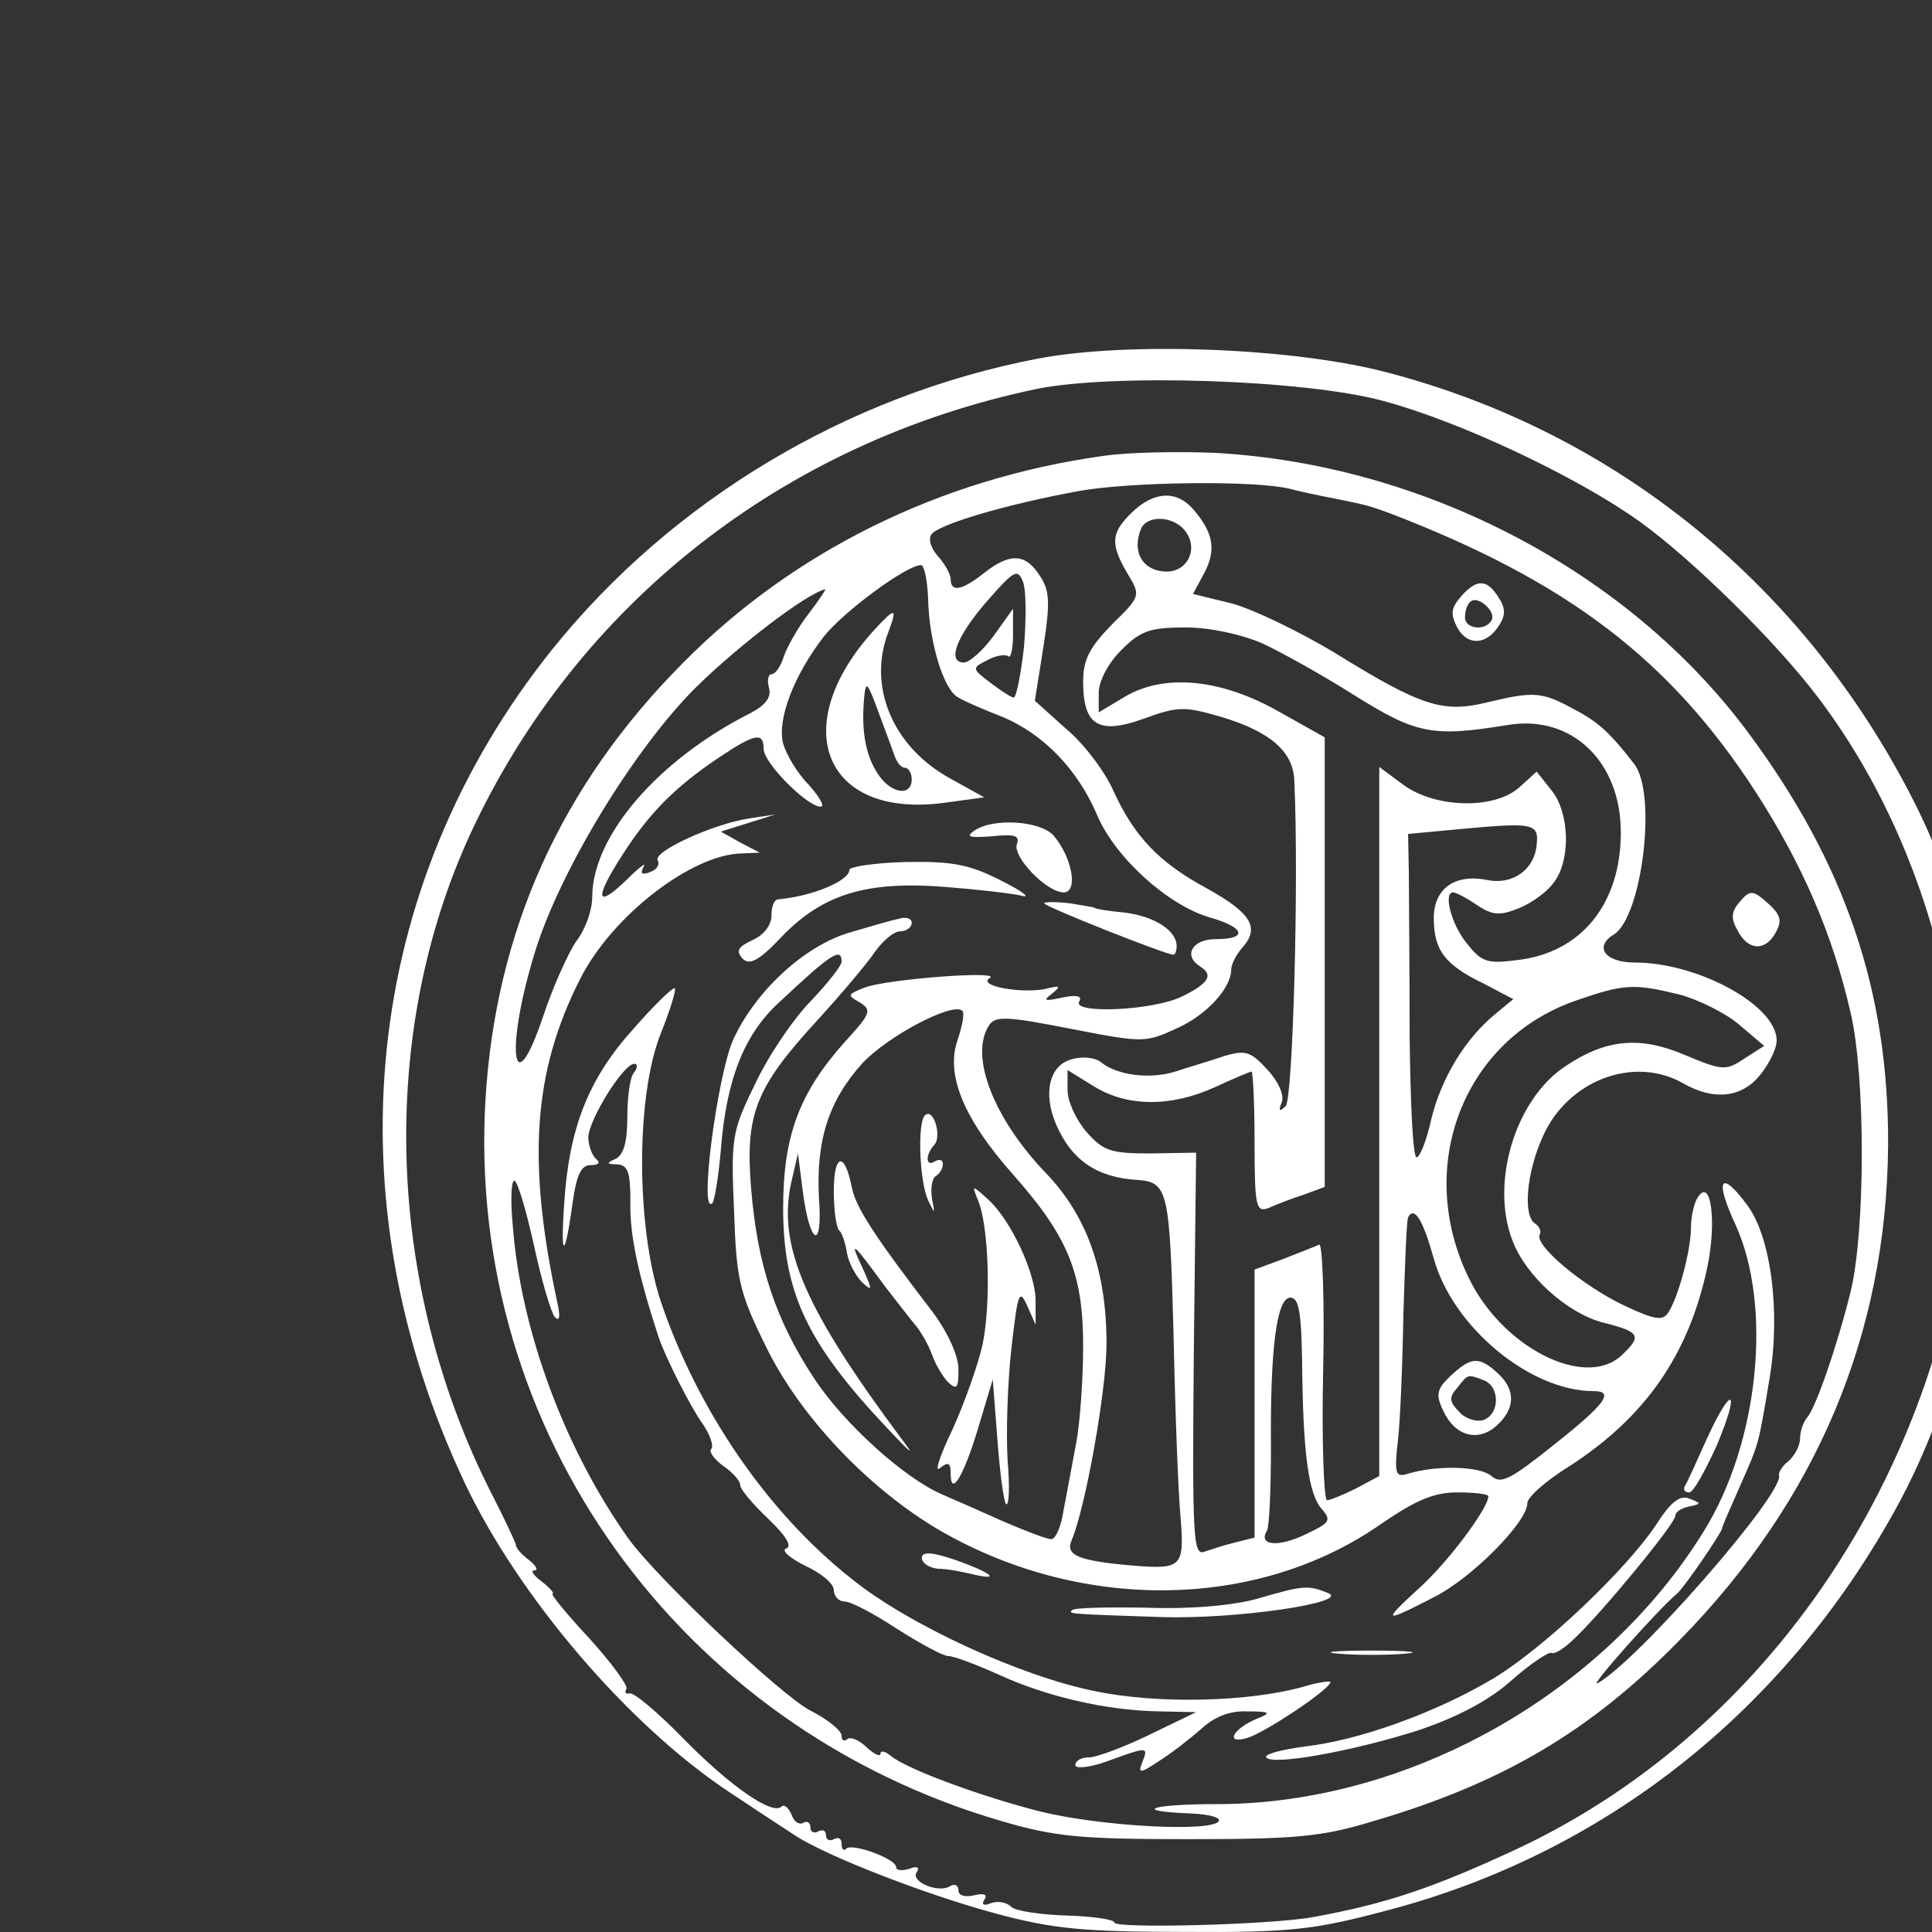 <?xml version="1.0" standalone="no"?>
<!DOCTYPE svg PUBLIC "-//W3C//DTD SVG 20010904//EN" "http://www.w3.org/TR/2001/REC-SVG-20010904/DTD/svg10.dtd">
<svg version="1.0" xmlns="http://www.w3.org/2000/svg"
  width="300pt" height="300pt" viewBox="0 0 300 300"
  preserveAspectRatio="xMidYMid meet">
  <rect x="0" y="0" width="300" height="300" fill="#333333" stroke="none"/>
  <g transform="translate(0,360) scale(0.121, -0.121)"
    fill="#ffffff" stroke="none">
    <path
      d="M1332 2515 c-245 -47 -470 -182 -624 -374 -243 -304 -284 -703 -112
-1068 70 -148 211 -312 339 -397 33 -22 71 -47 85 -56 41 -27 170 -77 260
-101 71 -19 111 -23 240 -23 137 -1 167 3 258 27 281 73 513 257 656 518 146
267 156 643 22 906 -140 276 -381 473 -675 550 -120 32 -334 40 -449 18z m442
-54 c98 -26 249 -97 330 -155 67 -48 176 -155 230 -227 179 -237 235 -583 140
-869 -91 -271 -281 -491 -524 -606 -109 -51 -171 -72 -265 -89 -54 -10 -255
-15 -255 -7 0 4 -28 8 -61 9 -34 1 -66 6 -71 11 -6 6 -17 8 -26 5 -9 -4 -13
-2 -9 4 5 7 0 9 -13 6 -12 -3 -20 0 -20 6 0 7 -5 9 -10 6 -15 -10 -51 5 -44
17 5 7 1 9 -9 5 -10 -3 -17 -2 -17 2 0 11 -56 31 -64 24 -3 -4 -6 -1 -6 6 0 7
-4 9 -10 6 -5 -3 -10 -1 -10 5 0 6 -4 8 -10 5 -5 -3 -10 -1 -10 5 0 6 -4 9 -9
6 -5 -3 -12 1 -15 10 -4 9 -9 14 -13 11 -11 -12 -65 25 -125 86 -33 34 -65 61
-70 59 -5 -1 -7 1 -4 6 2 4 -19 33 -48 65 -29 31 -50 57 -47 57 3 0 -3 7 -13
15 -11 8 -16 15 -10 15 5 0 2 6 -7 13 -9 7 -17 15 -17 20 -1 4 -15 34 -32 67
-135 267 -145 588 -26 846 136 293 401 502 726 570 98 20 343 12 444 -15z" />
    <path
      d="M1415 2390 c-208 -29 -397 -122 -539 -266 -156 -157 -240 -343 -253
-560 -25 -424 249 -806 663 -926 68 -20 102 -23 239 -23 138 0 171 3 237 23
167 49 280 116 395 234 175 179 264 392 266 633 1 198 -55 363 -181 532 -153
205 -414 342 -682 357 -47 2 -112 1 -145 -4z m240 -42 c11 -3 38 -9 60 -13 44
-9 42 -9 70 -19 226 -87 358 -187 468 -357 60 -93 99 -183 122 -284 19 -81 19
-278 0 -357 -17 -69 -45 -150 -56 -162 -5 -6 -9 -18 -9 -27 0 -9 -7 -22 -15
-29 -8 -6 -13 -15 -12 -18 7 -23 -182 -239 -233 -267 -12 -6 80 97 102 115 8
6 58 79 58 84 0 2 10 25 22 52 26 59 24 52 39 141 14 84 2 181 -29 222 -34 46
-42 33 -15 -25 48 -105 30 -280 -40 -393 -129 -210 -380 -351 -625 -351 -86 0
-111 -9 -34 -12 23 -1 39 -5 36 -10 -9 -14 -148 -7 -227 12 -76 19 -174 55
-194 72 -7 6 -13 7 -13 3 0 -5 -8 -1 -18 8 -10 10 -22 14 -25 10 -4 -3 -7 -1
-7 5 0 6 -18 21 -40 32 -37 19 -195 168 -233 220 -82 115 -139 268 -149 403
-3 31 -2 57 2 57 4 0 15 -37 25 -82 10 -46 22 -87 27 -93 6 -6 7 0 4 15 -40
184 -32 299 28 418 41 82 144 161 208 162 l23 1 -25 13 -25 14 35 11 35 11
-33 -5 c-47 -7 -125 -43 -118 -54 3 -5 -1 -12 -10 -15 -10 -4 -13 -2 -8 7 4 6
-5 0 -21 -16 -40 -39 -43 -26 -7 30 35 55 69 89 126 127 45 30 56 32 56 10 0
-18 56 -74 73 -74 6 0 -1 12 -15 28 -15 15 -29 39 -33 53 -8 31 14 88 52 137
24 31 106 92 125 92 4 0 8 -19 9 -42 1 -56 20 -119 39 -128 8 -5 34 -16 57
-25 52 -22 96 -67 121 -126 23 -54 90 -115 144 -131 46 -13 50 -28 8 -28 -30
0 -42 -21 -20 -35 18 -11 11 -22 -24 -39 -38 -18 -141 -22 -131 -6 4 7 -3 9
-22 5 -23 -5 -25 -4 -13 5 12 10 11 11 -9 6 -31 -6 -87 4 -71 14 17 10 -130
-1 -160 -12 -23 -9 -23 -10 -7 -19 16 -10 15 -14 -19 -51 -58 -65 -79 -120
-79 -213 0 -109 31 -174 134 -283 31 -33 36 -37 17 -12 -122 164 -158 245
-141 326 l9 39 6 -47 c9 -71 26 -79 21 -11 -4 74 12 125 55 173 32 35 117 80
129 68 3 -3 0 -19 -6 -37 -16 -45 8 -102 71 -173 70 -79 90 -126 90 -220 0
-42 -4 -99 -9 -125 -5 -26 -12 -65 -16 -85 -3 -21 -10 -38 -16 -38 -6 0 -34
11 -62 23 -29 13 -63 28 -77 34 -48 20 -127 91 -165 149 -49 74 -73 145 -81
243 -8 96 5 130 85 217 31 34 64 73 74 88 10 14 24 26 32 26 8 0 15 5 15 11 0
6 -8 8 -17 5 -10 -2 -37 -10 -61 -17 -60 -17 -124 -77 -152 -140 -20 -49 -43
-223 -26 -208 3 3 8 34 11 68 7 91 30 149 75 190 67 63 80 71 80 52 0 -5 -18
-28 -41 -52 -23 -24 -55 -72 -71 -107 -29 -59 -30 -68 -26 -161 3 -89 7 -105
41 -174 43 -88 127 -177 215 -231 183 -110 414 -109 575 4 44 30 67 40 97 40
22 0 40 -2 40 -5 0 -15 -52 -85 -89 -118 -48 -44 -46 -45 18 -12 49 24 121 97
121 121 0 8 24 29 53 47 98 63 154 143 178 256 12 57 5 116 -12 90 -5 -7 -9
-25 -9 -39 0 -29 -16 -89 -29 -109 -7 -11 -17 -10 -57 9 -53 25 -116 78 -108
91 2 4 0 10 -6 14 -16 10 -11 66 10 112 32 72 117 104 180 68 40 -23 76 -18
99 11 12 15 21 34 21 44 0 45 -101 100 -182 100 -38 0 -53 20 -27 36 36 22 56
181 26 219 -30 39 -46 54 -77 70 -42 23 -52 23 -111 9 -57 -14 -84 -6 -197 64
-45 27 -105 56 -132 63 l-49 12 15 28 c15 29 11 51 -15 81 -21 24 -50 23 -78
-4 -27 -26 -29 -40 -6 -79 17 -28 17 -29 -20 -65 -29 -30 -37 -45 -37 -74 0
-56 20 -68 78 -47 44 16 52 16 100 2 63 -19 92 -45 93 -82 6 -130 -2 -408 -11
-417 -8 -8 -10 -7 -5 5 3 9 -4 26 -19 42 -21 23 -28 25 -55 17 -17 -6 -45 -14
-63 -20 -32 -10 -74 -5 -95 12 -7 6 -24 8 -37 4 -29 -7 -38 -43 -21 -83 20
-47 53 -69 105 -72 39 -3 41 -14 46 -197 2 -98 6 -204 9 -236 5 -63 2 -67 -60
-62 -70 6 -88 13 -80 32 18 42 45 193 45 253 0 93 -25 164 -78 219 -67 70 -98
150 -73 189 8 13 23 12 105 -4 92 -18 96 -18 135 0 39 17 71 52 71 76 0 7 7
20 15 29 22 25 10 44 -46 75 -61 33 -93 66 -120 125 -11 25 -38 61 -61 80
l-40 36 11 69 c9 58 8 73 -5 92 -18 28 -38 29 -71 3 -29 -23 -43 -25 -43 -8 0
6 -7 19 -16 29 -9 10 -13 22 -9 28 8 13 96 39 189 56 66 12 226 14 271 3z
m-135 -53 c20 -24 3 -57 -28 -53 -27 3 -39 26 -28 54 7 18 40 18 56 -1z m-206
-151 c-4 -35 -10 -64 -13 -64 -3 0 -17 9 -30 19 -24 18 -24 19 -4 29 11 6 23
8 27 5 3 -3 6 9 6 27 l0 34 -25 -35 c-14 -19 -31 -34 -38 -34 -22 0 -10 33 29
78 36 41 40 43 47 25 4 -11 4 -49 1 -84z m-276 44 c-14 -18 -28 -43 -32 -55
-4 -13 -11 -23 -16 -23 -4 0 -6 -8 -3 -18 3 -12 -5 -22 -24 -32 -119 -60 -203
-158 -203 -236 0 -17 -9 -42 -20 -56 -10 -14 -30 -58 -43 -97 -40 -119 -49
-41 -10 84 33 106 129 262 207 339 53 52 140 119 165 125 2 1 -8 -14 -21 -31z
m581 -38 c24 -11 78 -41 119 -67 80 -50 100 -54 198 -38 81 13 144 -47 144
-138 0 -92 -51 -155 -134 -164 -38 -5 -45 -2 -64 22 -20 25 -30 65 -17 65 3 0
17 -7 30 -16 21 -14 30 -14 55 -4 17 7 37 22 45 34 21 29 19 89 -4 117 l-19
24 -22 -20 c-32 -29 -108 -27 -149 3 l-31 23 0 -455 0 -455 -30 -16 c-16 -8
-33 -15 -37 -15 -4 0 -7 75 -5 166 2 91 -1 164 -5 162 -4 -2 -25 -10 -45 -18
l-38 -14 0 -172 0 -172 -24 -6 c-13 -3 -31 -9 -40 -12 -15 -6 -16 17 -14 253
l3 259 -58 -1 c-52 0 -61 3 -83 28 -13 15 -24 39 -24 53 l0 26 34 -21 c42 -26
98 -27 155 -1 24 11 45 20 47 20 2 0 4 -41 4 -91 0 -83 2 -90 18 -84 9 4 29
12 45 17 l27 10 0 288 0 289 -57 32 c-75 43 -147 50 -198 21 l-35 -21 0 25 c0
15 12 38 29 55 25 25 37 29 83 29 31 0 71 -9 97 -20z m353 -259 c-3 -32 -31
-52 -64 -45 -41 8 -68 -11 -68 -49 0 -41 14 -60 64 -84 l38 -20 -23 -19 c-39
-32 -69 -82 -82 -134 -6 -28 -15 -50 -19 -50 -5 0 -8 70 -9 155 0 85 -1 179
-1 208 l-1 52 64 6 c97 9 104 8 101 -20z m183 -192 c23 -6 58 -23 76 -38 l33
-28 -25 -16 c-24 -16 -28 -16 -76 4 -58 25 -102 21 -154 -14 -64 -42 -97 -149
-68 -224 17 -45 70 -93 116 -105 48 -12 51 -17 23 -43 -47 -42 -152 11 -195
100 -70 143 -7 306 137 356 63 22 75 22 133 8z m-315 -339 c24 -87 123 -170
205 -170 27 0 16 -16 -51 -69 -55 -44 -68 -51 -80 -40 -15 13 -71 14 -107 3
-16 -5 -18 -1 -13 43 3 26 6 100 7 163 2 63 4 118 6 123 8 15 19 -3 33 -53z
m-169 -132 c1 -116 8 -170 25 -189 13 -15 11 -18 -21 -33 -35 -17 -61 -14 -49
5 3 6 5 53 5 107 -1 124 7 192 25 192 11 0 14 -20 15 -82z" />
    <path
      d="M1876 2211 c-14 -16 -15 -23 -6 -41 13 -24 38 -23 54 3 8 12 8 22 0
34 -15 25 -28 26 -48 4z m38 -32 c-8 -14 -34 -11 -34 4 0 8 3 17 7 20 9 9 34
-13 27 -24z" />
    <path
      d="M1123 2168 c-114 -124 -66 -244 89 -223 l51 7 -45 25 c-72 40 -105
117 -78 187 12 32 9 32 -17 4z m24 -160 c3 -10 9 -18 14 -18 5 0 9 -7 9 -15 0
-23 -28 -18 -44 8 -15 23 -21 54 -17 97 2 22 4 20 17 -15 8 -22 18 -48 21 -57z" />
    <path
      d="M1250 1909 c-11 -8 -6 -9 23 -7 29 3 36 1 32 -10 -6 -16 38 -62 60
-62 19 0 11 45 -13 73 -17 19 -78 23 -102 6z" />
    <path
      d="M1090 1859 c0 -14 -47 -34 -92 -38 -5 -1 -8 -10 -8 -21 0 -12 -10
-25 -24 -31 -19 -9 -22 -14 -13 -24 9 -9 21 -3 52 30 52 53 108 70 208 62 39
-3 83 -8 97 -11 14 -4 3 5 -25 19 -41 21 -63 25 -122 24 -40 -1 -73 -6 -73
-10z" />
    <path
      d="M2231 1816 c-9 -11 -10 -20 -1 -35 13 -26 36 -27 49 -2 8 14 6 22 -8
35 -22 20 -25 20 -40 2z" />
    <path
      d="M1340 1816 c0 -4 156 -66 166 -66 2 0 4 5 4 11 0 20 -28 38 -66 43
-22 2 -39 5 -39 6 0 1 -15 3 -32 6 -18 2 -33 2 -33 0z" />
    <path
      d="M813 1655 c-58 -64 -83 -128 -89 -225 -5 -72 1 -71 11 3 5 35 11 47
23 47 10 0 13 3 7 8 -5 4 -10 17 -10 28 1 23 45 94 59 94 5 0 4 -6 -1 -12 -5
-7 -8 -33 -8 -58 0 -31 -5 -47 -15 -52 -12 -5 -12 -7 2 -7 14 -1 17 -10 17
-49 -1 -39 9 -90 36 -172 8 -25 41 -90 56 -111 10 -14 15 -29 12 -33 -4 -3 3
-13 15 -22 12 -8 22 -19 22 -25 0 -5 16 -24 36 -43 22 -21 31 -35 23 -38 -7
-2 4 -12 24 -22 20 -9 37 -23 37 -31 0 -8 6 -15 14 -15 8 0 38 -16 67 -35 30
-19 59 -35 66 -35 7 0 36 -11 65 -24 61 -28 138 -46 206 -47 l47 -1 -60 -29
c-33 -16 -68 -29 -77 -29 -10 0 -18 -4 -18 -10 0 -5 19 -3 41 5 52 19 53 19
45 -1 -6 -15 -3 -15 21 1 16 10 39 28 54 41 17 16 37 24 60 23 29 0 31 -2 13
-9 -32 -13 -43 -34 -13 -25 25 8 111 66 106 72 -2 1 -17 -1 -33 -6 -70 -20
-188 -23 -269 -6 -95 19 -239 85 -312 144 -108 85 -198 217 -245 356 -32 97
-32 264 0 344 12 30 20 56 18 58 -2 2 -26 -21 -53 -52z" />
    <path
      d="M1187 1544 c-10 -10 -7 -85 4 -109 9 -19 9 -18 5 2 -2 13 0 26 5 29
5 3 9 10 9 15 0 6 -4 7 -10 4 -12 -8 -13 8 -1 21 10 11 -1 48 -12 38z" />
    <path
      d="M1070 1447 c0 -24 3 -47 7 -51 4 -3 8 -17 10 -29 2 -12 11 -29 19
-37 14 -13 14 -11 0 20 -17 36 -11 30 30 -26 11 -14 27 -35 36 -46 10 -11 20
-30 24 -41 4 -12 13 -27 20 -35 12 -11 14 -9 14 16 0 17 -13 46 -32 72 -76 99
-100 136 -105 162 -9 46 -23 43 -23 -5z" />
    <path
      d="M1255 1435 c14 -33 17 -131 6 -185 -6 -27 -24 -77 -39 -110 -16 -33
-23 -55 -16 -49 11 9 14 7 14 -7 0 -31 17 -3 36 61 l18 60 6 -77 c3 -42 8 -79
11 -83 4 -3 5 22 2 57 -2 35 0 99 5 143 8 71 10 77 20 55 l11 -25 0 29 c1 36
-32 106 -61 132 -21 19 -21 19 -13 -1z" />
    <path d="M2190 1128 c-13 -29 -25 -56 -28 -60 -2 -5 0 -8 6 -8 5 0 20 27 35
60 31 74 20 80 -13 8z" />
    <path
      d="M2125 1018 c-39 -58 -144 -158 -209 -197 -72 -43 -171 -79 -241 -87
-30 -4 -53 -10 -50 -14 7 -11 112 8 196 35 50 17 90 38 119 64 25 22 48 37 51
35 4 -2 17 6 30 19 35 33 129 147 129 157 0 5 8 10 18 12 15 3 16 4 0 10 -12
5 -24 -4 -43 -34z" />
    <path d="M1183 976 c0 -7 10 -13 21 -14 12 0 31 -4 44 -7 38 -9 24 2 -21 18
-32 11 -44 11 -44 3z" />
    <path
      d="M1615 924 c-31 -9 -86 -14 -142 -12 -51 1 -95 0 -97 -3 -6 -5 -4 -5
115 -9 96 -3 244 19 213 31 -25 10 -31 10 -89 -7z" />
    <path d="M1718 853 c23 -2 61 -2 85 0 23 2 4 4 -43 4 -47 0 -66 -2 -42 -4z" />
    <path
      d="M1862 1210 c-18 -17 -20 -24 -10 -45 15 -33 45 -41 69 -19 24 22 24
46 1 67 -24 22 -34 21 -60 -3z m42 -6 c21 -8 21 -43 0 -51 -8 -3 -23 1 -31 10
-13 13 -14 19 -3 31 14 18 13 18 34 10z" />
  </g>
</svg>